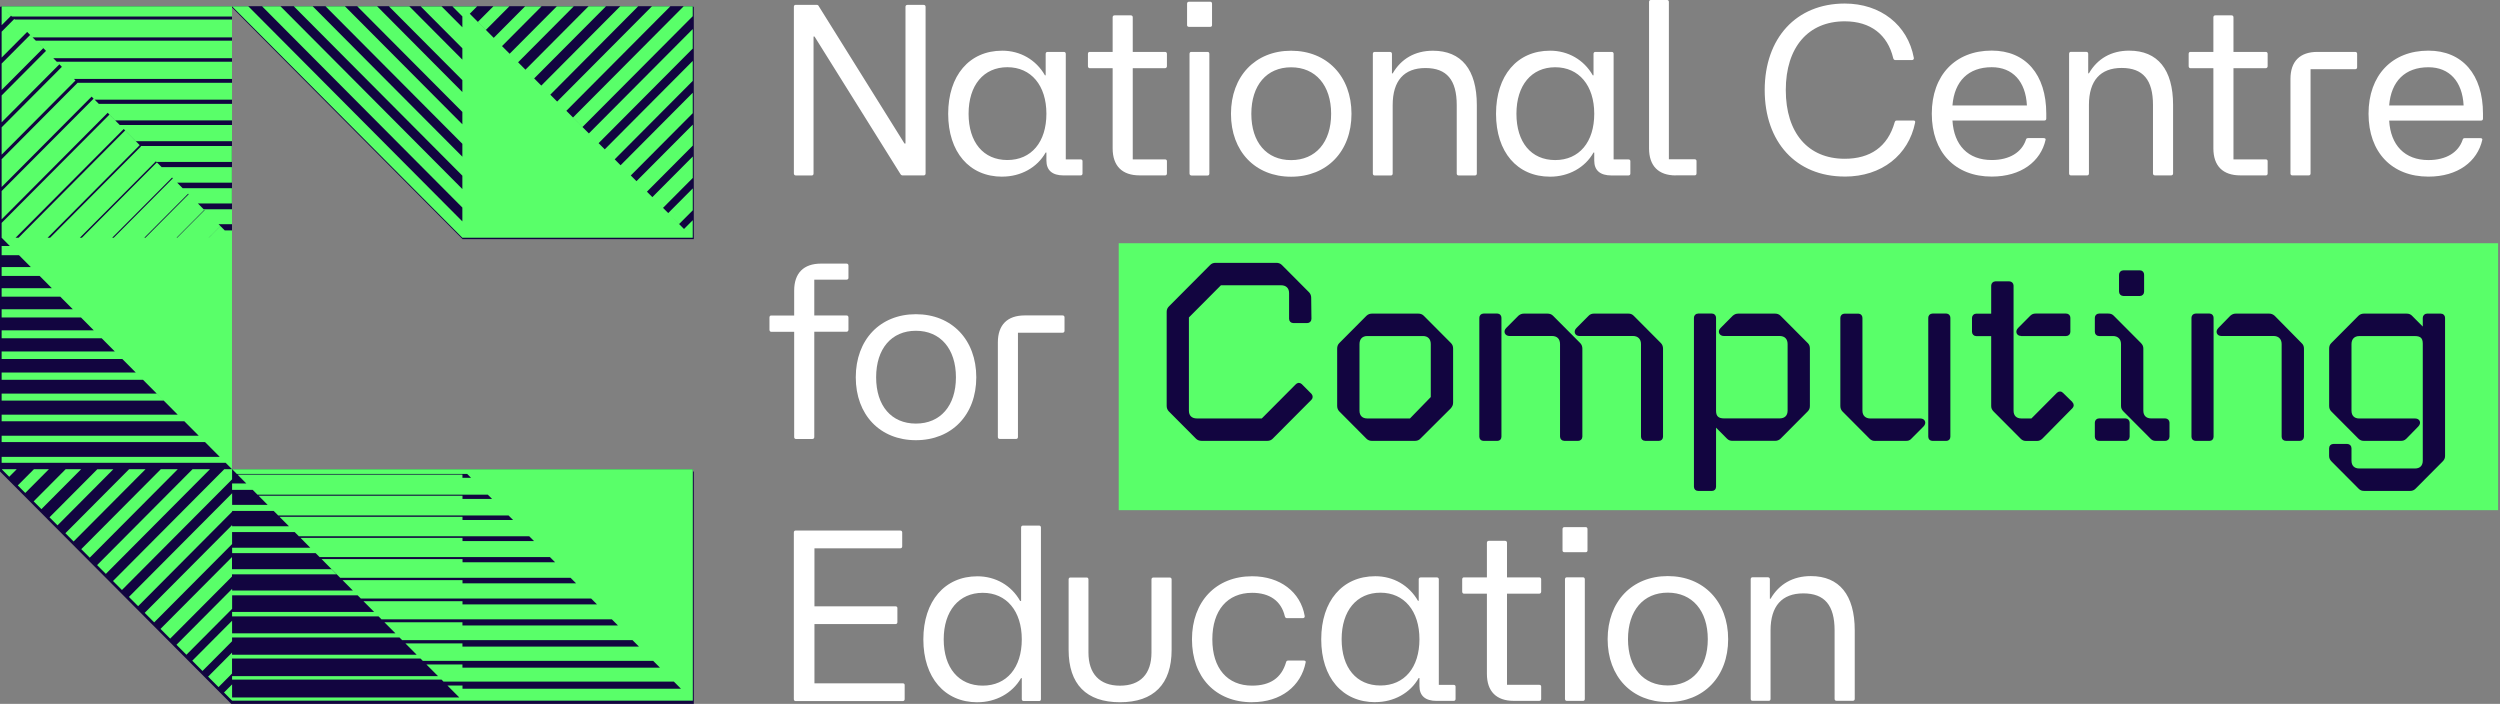 <svg width="309" height="87" viewBox="0 0 309 87" fill="none" xmlns="http://www.w3.org/2000/svg">
<rect x="0" y="0" width="309" height="87" fill="#808080" stroke="none"/>
<path d="M123.574 54.253H125.58C125.729 54.253 125.819 54.162 125.819 54.012V41.124H131.336C131.485 41.124 131.575 41.033 131.575 40.883V39.226C131.575 39.077 131.485 38.986 131.336 38.986H126.66C124.5 38.986 123.335 40.162 123.335 42.327V54.012C123.335 54.162 123.425 54.253 123.574 54.253ZM108.29 46.635C108.29 43.112 110.178 40.883 113.205 40.883C116.232 40.883 118.153 43.112 118.153 46.635C118.153 50.158 116.232 52.355 113.205 52.355C110.178 52.355 108.29 50.158 108.29 46.635ZM113.205 54.408C117.642 54.408 120.669 51.275 120.669 46.635C120.669 41.995 117.642 38.836 113.205 38.836C108.768 38.836 105.773 42.001 105.773 46.635C105.773 51.27 108.768 54.408 113.205 54.408ZM98.4 54.258H100.405C100.554 54.258 100.645 54.167 100.645 54.017V41.006H104.629C104.778 41.006 104.869 40.883 104.869 40.766V39.231C104.869 39.082 104.778 38.991 104.629 38.991H100.645V34.565H104.629C104.778 34.565 104.869 34.474 104.869 34.356V32.822C104.869 32.672 104.778 32.581 104.629 32.581H101.485C99.325 32.581 98.16 33.758 98.16 35.923V38.996H95.314C95.192 38.996 95.106 39.087 95.106 39.237V40.771C95.106 40.894 95.197 41.012 95.314 41.012H98.16V54.023C98.16 54.172 98.251 54.263 98.4 54.263" fill="white"/>
<path d="M308.765 30.064H138.273V63.057H308.765V30.064Z" fill="#59FF69"/>
<path d="M295.3 13.038C295.539 10.028 297.279 8.312 300.157 8.312C302.737 8.312 304.354 10.06 304.503 13.038H295.3ZM300.157 21.831C303.785 21.831 306.211 19.966 306.812 17.282C306.844 17.159 306.754 17.074 306.573 17.074H304.652C304.503 17.074 304.413 17.133 304.381 17.282C303.87 18.817 302.375 19.784 300.157 19.784C297.22 19.784 295.481 17.945 295.3 14.904H306.658C306.807 14.904 306.897 14.813 306.897 14.663V14.059C306.897 9.211 304.349 6.26 300.152 6.26C295.656 6.26 292.751 9.301 292.751 14.059C292.751 18.817 295.63 21.831 300.152 21.831M283.34 21.682H285.346C285.495 21.682 285.585 21.591 285.585 21.441V8.553H291.102C291.251 8.553 291.342 8.462 291.342 8.312V6.655C291.342 6.506 291.251 6.415 291.102 6.415H286.426C284.266 6.415 283.101 7.591 283.101 9.756V21.441C283.101 21.591 283.191 21.682 283.34 21.682ZM276.898 21.682H280.042C280.191 21.682 280.281 21.591 280.281 21.441V19.907C280.281 19.784 280.191 19.699 280.042 19.699H276.057V8.43H280.042C280.191 8.43 280.281 8.307 280.281 8.189V6.655C280.281 6.506 280.191 6.415 280.042 6.415H276.057V2.138C276.057 1.989 275.967 1.898 275.818 1.898H273.812C273.663 1.898 273.573 1.989 273.573 2.138V6.415H270.726C270.604 6.415 270.519 6.506 270.519 6.655V8.189C270.519 8.312 270.609 8.43 270.726 8.43H273.573V18.335C273.573 20.506 274.743 21.677 276.898 21.677M255.947 21.677H257.985C258.107 21.677 258.192 21.586 258.192 21.436V12.974C258.192 9.964 259.602 8.398 262.241 8.398C264.88 8.398 266.109 9.873 266.109 12.974V21.436C266.109 21.586 266.199 21.677 266.348 21.677H268.354C268.503 21.677 268.593 21.586 268.593 21.436V12.974C268.593 8.58 266.678 6.26 263.167 6.26C260.948 6.26 259.24 7.254 258.192 9.061H258.102V6.65C258.102 6.5 258.012 6.409 257.863 6.409H255.947C255.825 6.409 255.74 6.5 255.74 6.65V21.436C255.74 21.586 255.83 21.677 255.947 21.677ZM241.323 13.033C241.562 10.023 243.302 8.307 246.18 8.307C248.76 8.307 250.377 10.055 250.526 13.033H241.323ZM246.18 21.826C249.808 21.826 252.234 19.961 252.835 17.277C252.867 17.154 252.777 17.069 252.596 17.069H250.675C250.526 17.069 250.436 17.127 250.404 17.277C249.893 18.811 248.393 19.779 246.18 19.779C243.243 19.779 241.503 17.94 241.323 14.898H252.681C252.83 14.898 252.92 14.807 252.92 14.658V14.054C252.92 9.205 250.372 6.254 246.174 6.254C241.679 6.254 238.769 9.296 238.769 14.054C238.769 18.811 241.647 21.826 246.174 21.826M228.012 21.826C232.598 21.826 235.896 19.148 236.705 15.171C236.763 14.962 236.646 14.898 236.524 14.898H234.454C234.273 14.898 234.247 14.957 234.183 15.107C233.316 18.18 231.124 19.624 228.006 19.624C223.479 19.624 220.723 16.432 220.723 11.13C220.723 5.827 223.511 2.635 228.006 2.635C231.214 2.635 233.311 4.293 234.002 7.185C234.034 7.334 234.125 7.425 234.273 7.425H236.311C236.46 7.425 236.582 7.334 236.55 7.152C235.8 3.084 232.443 0.438 228.006 0.438C222.011 0.438 218.117 4.715 218.117 11.13C218.117 17.544 221.984 21.821 228.006 21.821M207.115 21.671H209.482C209.604 21.671 209.69 21.58 209.69 21.431V19.896C209.69 19.773 209.599 19.688 209.482 19.688H206.274V0.241C206.274 0.091 206.184 0 206.067 0H204.029C203.907 0 203.822 0.091 203.822 0.241V18.341C203.822 20.511 204.992 21.682 207.12 21.682M187.431 14.064C187.431 10.542 189.287 8.312 192.224 8.312C195.161 8.312 197.049 10.568 197.049 14.064C197.049 17.56 195.192 19.784 192.224 19.784C189.255 19.784 187.431 17.587 187.431 14.064ZM191.596 21.837C193.873 21.837 195.911 20.725 196.959 18.854H197.049V19.848C197.049 21.051 197.767 21.687 199.177 21.687H201.273C201.422 21.687 201.513 21.596 201.513 21.447V19.912C201.513 19.79 201.422 19.704 201.273 19.704H199.443V6.655C199.443 6.506 199.353 6.415 199.204 6.415H197.198C197.049 6.415 196.959 6.506 196.959 6.655V9.307H196.868C195.762 7.377 193.809 6.265 191.591 6.265C187.516 6.265 184.909 9.339 184.909 14.064C184.909 18.79 187.516 21.837 191.591 21.837M169.89 21.687H171.928C172.05 21.687 172.135 21.596 172.135 21.447V12.985C172.135 9.975 173.545 8.409 176.184 8.409C178.823 8.409 180.052 9.884 180.052 12.985V21.447C180.052 21.596 180.142 21.687 180.291 21.687H182.297C182.446 21.687 182.536 21.596 182.536 21.447V12.985C182.536 8.59 180.621 6.27 177.11 6.27C174.891 6.27 173.183 7.265 172.135 9.072H172.045V6.661C172.045 6.511 171.954 6.42 171.806 6.42H169.89C169.768 6.42 169.683 6.511 169.683 6.661V21.447C169.683 21.596 169.773 21.687 169.89 21.687ZM154.664 14.07C154.664 10.547 156.553 8.318 159.58 8.318C162.607 8.318 164.528 10.547 164.528 14.07C164.528 17.592 162.607 19.79 159.58 19.79C156.553 19.79 154.664 17.592 154.664 14.07ZM159.58 21.842C164.017 21.842 167.044 18.71 167.044 14.07C167.044 9.43 164.017 6.27 159.58 6.27C155.143 6.27 152.148 9.435 152.148 14.07C152.148 18.704 155.143 21.842 159.58 21.842ZM146.722 3.111C146.722 3.234 146.812 3.32 146.961 3.32H149.6C149.722 3.32 149.807 3.229 149.807 3.111V0.454C149.807 0.305 149.717 0.214 149.6 0.214H146.961C146.812 0.214 146.722 0.305 146.722 0.454V3.106V3.111ZM147.232 21.692H149.27C149.392 21.692 149.477 21.602 149.477 21.452V6.655C149.477 6.506 149.387 6.415 149.27 6.415H147.232C147.11 6.415 147.025 6.506 147.025 6.655V21.441C147.025 21.591 147.115 21.682 147.232 21.682M140.848 21.682H143.992C144.141 21.682 144.232 21.591 144.232 21.441V19.907C144.232 19.784 144.141 19.699 143.992 19.699H140.008V8.43H143.992C144.141 8.43 144.232 8.307 144.232 8.189V6.655C144.232 6.506 144.141 6.415 143.992 6.415H140.008V2.138C140.008 1.989 139.917 1.898 139.768 1.898H137.763C137.614 1.898 137.523 1.989 137.523 2.138V6.415H134.677C134.555 6.415 134.469 6.506 134.469 6.655V8.189C134.469 8.312 134.56 8.43 134.677 8.43H137.523V18.335C137.523 20.506 138.694 21.677 140.848 21.677M119.717 14.059C119.717 10.536 121.574 8.307 124.51 8.307C127.447 8.307 129.336 10.563 129.336 14.059C129.336 17.555 127.479 19.779 124.51 19.779C121.542 19.779 119.717 17.582 119.717 14.059ZM123.883 21.831C126.16 21.831 128.197 20.72 129.245 18.849H129.336V19.843C129.336 21.046 130.054 21.682 131.464 21.682H133.56C133.709 21.682 133.799 21.591 133.799 21.441V19.907C133.799 19.784 133.709 19.699 133.56 19.699H131.73V6.655C131.73 6.506 131.639 6.415 131.49 6.415H129.485C129.336 6.415 129.245 6.506 129.245 6.655V9.307H129.155C128.048 7.377 126.096 6.265 123.877 6.265C119.802 6.265 117.195 9.339 117.195 14.064C117.195 18.79 119.802 21.837 123.877 21.837M98.309 21.687H100.347C100.469 21.687 100.554 21.596 100.554 21.447V4.517H100.677L111.285 21.5C111.375 21.65 111.466 21.682 111.583 21.682H114.163C114.312 21.682 114.402 21.591 114.402 21.441V0.845C114.402 0.695 114.312 0.604 114.163 0.604H112.157C112.008 0.604 111.918 0.695 111.918 0.845V17.742H111.795L101.209 0.78C101.15 0.631 101.028 0.599 100.937 0.599H98.33C98.208 0.599 98.123 0.69 98.123 0.839V21.436C98.123 21.586 98.213 21.677 98.33 21.677" fill="white"/>
<path d="M216.595 86.62H218.633C218.755 86.62 218.84 86.53 218.84 86.38V77.918C218.84 74.908 220.25 73.342 222.889 73.342C225.527 73.342 226.756 74.817 226.756 77.918V86.38C226.756 86.53 226.847 86.62 226.996 86.62H229.007C229.156 86.62 229.246 86.53 229.246 86.38V77.918C229.246 73.524 227.325 71.204 223.82 71.204C221.601 71.204 219.893 72.198 218.845 74.005H218.755V71.594C218.755 71.444 218.664 71.353 218.515 71.353H216.595C216.473 71.353 216.387 71.444 216.387 71.594V86.38C216.387 86.53 216.478 86.62 216.595 86.62ZM201.22 79.003C201.22 75.48 203.109 73.251 206.136 73.251C209.163 73.251 211.083 75.48 211.083 79.003C211.083 82.526 209.163 84.723 206.136 84.723C203.109 84.723 201.22 82.526 201.22 79.003ZM206.136 86.775C210.573 86.775 213.6 83.643 213.6 79.003C213.6 74.363 210.573 71.204 206.136 71.204C201.699 71.204 198.704 74.368 198.704 79.003C198.704 83.638 201.699 86.775 206.136 86.775ZM193.128 68.044C193.128 68.167 193.219 68.253 193.368 68.253H196.006C196.129 68.253 196.214 68.162 196.214 68.044V65.393C196.214 65.243 196.123 65.152 196.006 65.152H193.368C193.219 65.152 193.128 65.243 193.128 65.393V68.044ZM193.639 86.626H195.677C195.799 86.626 195.884 86.535 195.884 86.385V71.599C195.884 71.45 195.794 71.359 195.677 71.359H193.639C193.517 71.359 193.431 71.45 193.431 71.599V86.385C193.431 86.535 193.522 86.626 193.639 86.626ZM187.106 86.626H190.25C190.399 86.626 190.489 86.535 190.489 86.385V84.851C190.489 84.728 190.399 84.643 190.25 84.643H186.265V73.379H190.25C190.399 73.379 190.489 73.256 190.489 73.139V71.605C190.489 71.455 190.399 71.364 190.25 71.364H186.265V67.088C186.265 66.938 186.175 66.847 186.026 66.847H184.02C183.871 66.847 183.781 66.938 183.781 67.088V71.364H180.935C180.812 71.364 180.727 71.455 180.727 71.605V73.139C180.727 73.262 180.818 73.379 180.935 73.379H183.781V83.285C183.781 85.455 184.951 86.626 187.106 86.626ZM165.826 79.008C165.826 75.486 167.682 73.256 170.619 73.256C173.556 73.256 175.444 75.512 175.444 79.008C175.444 82.504 173.588 84.728 170.619 84.728C167.651 84.728 165.826 82.531 165.826 79.008ZM169.991 86.781C172.268 86.781 174.306 85.669 175.354 83.798H175.444V84.792C175.444 85.995 176.163 86.631 177.572 86.631H179.669C179.817 86.631 179.908 86.54 179.908 86.391V84.856C179.908 84.733 179.817 84.648 179.669 84.648H177.838V71.61C177.838 71.46 177.748 71.369 177.599 71.369H175.593C175.444 71.369 175.354 71.46 175.354 71.61V74.261H175.264C174.157 72.332 172.204 71.22 169.986 71.22C165.911 71.22 163.304 74.293 163.304 79.019C163.304 83.745 165.911 86.791 169.986 86.791M154.76 86.791C158.324 86.791 160.814 84.803 161.384 81.852C161.415 81.703 161.293 81.644 161.144 81.644H159.229C159.08 81.644 158.99 81.703 158.958 81.852C158.388 83.809 156.979 84.744 154.76 84.744C151.701 84.744 149.844 82.606 149.844 79.024C149.844 75.443 151.701 73.272 154.76 73.272C156.92 73.272 158.356 74.267 158.803 76.164C158.862 76.346 158.926 76.405 159.075 76.405H161.022C161.171 76.405 161.293 76.314 161.261 76.132C160.75 73.182 158.234 71.225 154.76 71.225C150.291 71.225 147.328 74.358 147.328 79.024C147.328 83.691 150.233 86.797 154.76 86.797M138.428 86.797C142.593 86.797 144.812 84.568 144.812 80.323V71.621C144.812 71.471 144.721 71.38 144.572 71.38H142.561C142.412 71.38 142.322 71.471 142.322 71.621V80.655C142.322 83.306 140.944 84.749 138.428 84.749C135.911 84.749 134.533 83.274 134.533 80.655V71.621C134.533 71.471 134.443 71.38 134.326 71.38H132.288C132.166 71.38 132.081 71.471 132.081 71.621V80.323C132.081 84.568 134.267 86.797 138.433 86.797M116.642 79.024C116.642 75.502 118.531 73.272 121.467 73.272C124.404 73.272 126.293 75.528 126.293 79.024C126.293 82.52 124.436 84.744 121.467 84.744C118.499 84.744 116.642 82.547 116.642 79.024ZM120.808 86.797C123.085 86.797 125.122 85.685 126.202 83.814H126.293V86.407C126.293 86.556 126.383 86.647 126.532 86.647H128.452C128.575 86.647 128.66 86.556 128.66 86.407V65.206C128.66 65.056 128.569 64.965 128.452 64.965H126.415C126.293 64.965 126.207 65.056 126.207 65.206V74.272H126.085C125.005 72.342 123.026 71.23 120.808 71.23C116.764 71.23 114.126 74.304 114.126 79.03C114.126 83.755 116.764 86.802 120.808 86.802M98.33 86.653H111.577C111.726 86.653 111.817 86.562 111.817 86.412V84.664C111.817 84.541 111.726 84.456 111.577 84.456H100.666V77.137H110.678C110.827 77.137 110.918 77.046 110.918 76.897V75.149C110.918 75.026 110.827 74.94 110.678 74.94H100.666V67.772H111.274C111.423 67.772 111.513 67.681 111.513 67.531V65.815C111.513 65.666 111.423 65.575 111.274 65.575H98.325C98.203 65.575 98.118 65.666 98.118 65.815V86.412C98.118 86.562 98.208 86.653 98.325 86.653" fill="white"/>
<path d="M301.7 38.943H299.976C299.79 38.943 299.635 39.098 299.635 39.285V40.798L298.002 39.157C297.848 39.002 297.694 38.943 297.449 38.943H292.187C291.975 38.943 291.788 39.007 291.634 39.157L288.277 42.53C288.123 42.685 288.064 42.84 288.064 43.086V50.169C288.064 50.415 288.128 50.57 288.277 50.725L291.634 54.098C291.788 54.253 291.975 54.312 292.187 54.312H296.741C296.954 54.312 297.109 54.279 297.295 54.098L298.774 52.585C299.082 52.275 298.928 51.906 298.529 51.906H291.602C290.895 51.906 290.464 51.473 290.464 50.762V42.535C290.464 41.824 290.895 41.359 291.602 41.359H298.497C299.237 41.359 299.635 41.669 299.635 42.471V56.942C299.635 57.653 299.205 58.086 298.497 58.086H291.602C290.895 58.086 290.464 57.653 290.464 56.942V55.397C290.464 55.183 290.309 55.055 290.123 55.055H288.4C288.213 55.055 288.059 55.178 288.059 55.397V56.354C288.059 56.567 288.123 56.722 288.304 56.91L291.661 60.283C291.815 60.438 291.969 60.496 292.214 60.496H297.906C298.119 60.496 298.274 60.432 298.428 60.283L301.785 56.91C301.971 56.722 302.03 56.567 302.03 56.354V39.285C302.03 39.098 301.907 38.943 301.689 38.943M282.516 54.312H284.239C284.426 54.312 284.58 54.189 284.58 53.969V43.086C284.58 42.872 284.516 42.685 284.335 42.53L281.01 39.157C280.824 39.002 280.67 38.943 280.457 38.943H276.334C276.121 38.943 275.967 39.007 275.78 39.157L274.301 40.67C273.993 40.98 274.147 41.348 274.546 41.348H281.01C281.718 41.348 282.18 41.813 282.18 42.525V53.964C282.18 54.178 282.303 54.306 282.521 54.306M271.381 54.306H273.104C273.291 54.306 273.413 54.183 273.413 53.964V39.274C273.413 39.087 273.291 38.932 273.104 38.932H271.381C271.168 38.932 271.04 39.087 271.04 39.274V53.964C271.04 54.178 271.163 54.306 271.381 54.306ZM259.437 54.306H262.698C262.885 54.306 263.039 54.183 263.039 53.964V52.232C263.039 52.045 262.885 51.89 262.698 51.89H259.437C259.224 51.89 259.097 52.045 259.097 52.232V53.964C259.097 54.178 259.219 54.306 259.437 54.306ZM266.454 54.306H267.625C267.811 54.306 267.965 54.183 267.965 53.964V52.232C267.965 52.045 267.811 51.89 267.625 51.89H265.869C265.162 51.89 264.731 51.457 264.731 50.746V43.075C264.731 42.861 264.667 42.706 264.486 42.519L261.129 39.146C260.975 38.991 260.82 38.932 260.576 38.932H259.437C259.224 38.932 259.097 39.087 259.097 39.274V41.006C259.097 41.193 259.219 41.348 259.437 41.348H261.161C261.869 41.348 262.331 41.813 262.331 42.525V50.163C262.331 50.377 262.395 50.532 262.576 50.719L265.933 54.092C266.087 54.247 266.21 54.306 266.454 54.306ZM262.454 33.587C262.241 33.587 262.087 33.742 262.087 33.956V36.03C262.087 36.243 262.241 36.398 262.454 36.398H264.486C264.699 36.398 264.826 36.243 264.826 36.03V33.956C264.826 33.742 264.704 33.587 264.486 33.587H262.454ZM249.803 41.348H255.373C255.586 41.348 255.713 41.193 255.713 41.006V39.274C255.713 39.087 255.591 38.932 255.373 38.932H251.585C251.372 38.932 251.218 38.996 251.064 39.146L249.558 40.659C249.249 40.969 249.404 41.338 249.803 41.338M256.022 49.811L254.851 48.667C254.729 48.512 254.511 48.512 254.357 48.667L251.154 51.885H249.829C249.122 51.885 248.691 51.452 248.691 50.741V35.281C248.691 35.094 248.536 34.939 248.35 34.939H246.627C246.44 34.939 246.286 35.094 246.286 35.281V38.932H244.254C244.068 38.932 243.913 39.087 243.913 39.274V41.006C243.913 41.193 244.068 41.348 244.254 41.348H246.286V50.163C246.286 50.377 246.35 50.532 246.531 50.719L249.888 54.092C250.042 54.247 250.196 54.306 250.441 54.306H251.734C251.979 54.306 252.133 54.242 252.319 54.06L256.011 50.318C256.165 50.163 256.165 49.976 256.011 49.821M238.838 54.306H240.562C240.748 54.306 240.87 54.183 240.87 53.964V39.274C240.87 39.087 240.748 38.932 240.562 38.932H238.838C238.625 38.932 238.498 39.087 238.498 39.274V53.964C238.498 54.178 238.62 54.306 238.838 54.306ZM231.757 54.306H235.545C235.79 54.306 235.944 54.274 236.098 54.092L237.604 52.58C237.912 52.27 237.758 51.901 237.359 51.901H231.172C230.464 51.901 230.001 51.468 230.001 50.757V39.285C230.001 39.098 229.879 38.943 229.693 38.943H227.969C227.756 38.943 227.629 39.098 227.629 39.285V50.169C227.629 50.383 227.693 50.57 227.842 50.725L231.198 54.098C231.353 54.253 231.507 54.312 231.752 54.312M223.288 42.53L219.931 39.157C219.776 39.002 219.59 38.943 219.377 38.943H214.823C214.611 38.943 214.456 39.007 214.27 39.157L212.765 40.67C212.456 40.98 212.642 41.348 213.041 41.348H219.936C220.675 41.348 221.106 41.813 221.106 42.525V50.751C221.106 51.462 220.675 51.895 219.936 51.895H213.073C212.334 51.895 211.903 51.585 211.903 50.783V39.28C211.903 39.093 211.78 38.938 211.594 38.938H209.87C209.658 38.938 209.53 39.093 209.53 39.28V60.154C209.53 60.368 209.652 60.496 209.87 60.496H211.594C211.78 60.496 211.903 60.373 211.903 60.154V52.425L213.563 54.092C213.717 54.247 213.871 54.306 214.116 54.306H219.377C219.59 54.306 219.776 54.242 219.931 54.092L223.288 50.719C223.442 50.564 223.5 50.409 223.5 50.163V43.08C223.5 42.834 223.437 42.679 223.288 42.525M203.316 54.306H205.008C205.221 54.306 205.348 54.183 205.348 53.964V43.08C205.348 42.867 205.285 42.679 205.136 42.525L201.779 39.151C201.624 38.996 201.47 38.938 201.257 38.938H196.98C196.767 38.938 196.613 39.002 196.459 39.151L194.953 40.664C194.644 40.974 194.799 41.343 195.198 41.343H201.816C202.523 41.343 202.986 41.808 202.986 42.519V53.959C202.986 54.173 203.109 54.301 203.327 54.301M193.325 54.301H195.049C195.235 54.301 195.389 54.178 195.389 53.959V43.075C195.389 42.861 195.325 42.674 195.176 42.519L191.82 39.146C191.665 38.991 191.479 38.932 191.266 38.932H188.34C188.127 38.932 187.973 38.996 187.787 39.146L186.281 40.659C185.973 40.969 186.159 41.338 186.558 41.338H191.82C192.559 41.338 192.99 41.803 192.99 42.514V53.953C192.99 54.167 193.144 54.295 193.33 54.295M183.361 54.295H185.084C185.271 54.295 185.393 54.173 185.393 53.953V39.264C185.393 39.077 185.271 38.922 185.084 38.922H183.361C183.148 38.922 183.02 39.077 183.02 39.264V53.953C183.02 54.167 183.143 54.295 183.361 54.295ZM168.986 51.885C168.278 51.885 167.847 51.452 167.847 50.741V42.514C167.847 41.803 168.278 41.338 168.986 41.338H175.881C176.588 41.338 177.019 41.803 177.019 42.514V49.132L174.343 51.885H168.986ZM169.571 54.295H174.865C175.109 54.295 175.295 54.231 175.45 54.05L179.174 50.34C179.328 50.153 179.418 49.998 179.418 49.752V43.07C179.418 42.824 179.355 42.669 179.206 42.514L175.849 39.141C175.694 38.986 175.508 38.927 175.295 38.927H169.571C169.358 38.927 169.172 38.991 169.018 39.141L165.661 42.514C165.507 42.669 165.448 42.856 165.448 43.07V50.153C165.448 50.367 165.512 50.554 165.661 50.709L169.018 54.082C169.172 54.237 169.358 54.295 169.571 54.295ZM148.493 54.295H156.617C156.862 54.295 157.016 54.231 157.17 54.082L161.969 49.26C162.091 49.137 162.091 48.95 161.969 48.795L160.766 47.587C160.58 47.432 160.426 47.464 160.272 47.619L156.026 51.885H147.934C147.195 51.885 146.764 51.452 146.764 50.741V39.146L150.829 35.062H158.335C159.043 35.062 159.506 35.495 159.506 36.206V39.392C159.506 39.606 159.66 39.734 159.846 39.734H161.57C161.756 39.734 161.91 39.611 161.91 39.392L161.878 36.794C161.878 36.58 161.814 36.393 161.666 36.238L158.309 32.865C158.154 32.71 157.968 32.651 157.755 32.651H150.249C150.004 32.651 149.85 32.715 149.695 32.865L144.62 37.965C144.466 38.12 144.375 38.275 144.375 38.521V50.147C144.375 50.361 144.439 50.548 144.588 50.703L147.945 54.076C148.099 54.231 148.286 54.29 148.498 54.29" fill="#120540"/>
<path d="M301.7 38.943H299.976C299.79 38.943 299.635 39.098 299.635 39.285V40.798L298.002 39.157C297.848 39.002 297.694 38.943 297.449 38.943H292.187C291.975 38.943 291.788 39.007 291.634 39.157L288.277 42.53C288.123 42.685 288.064 42.84 288.064 43.086V50.169C288.064 50.414 288.128 50.569 288.277 50.724L291.634 54.098C291.788 54.253 291.975 54.311 292.187 54.311H296.741C296.954 54.311 297.108 54.279 297.295 54.098L298.774 52.585C299.082 52.275 298.928 51.906 298.529 51.906H291.602C290.895 51.906 290.464 51.473 290.464 50.762V42.535C290.464 41.824 290.895 41.359 291.602 41.359H298.497C299.236 41.359 299.635 41.669 299.635 42.471V56.941C299.635 57.652 299.205 58.085 298.497 58.085H291.602C290.895 58.085 290.464 57.652 290.464 56.941V55.397C290.464 55.183 290.309 55.054 290.123 55.054H288.399C288.213 55.054 288.059 55.177 288.059 55.397V56.353C288.059 56.567 288.123 56.722 288.304 56.909L291.661 60.282C291.815 60.438 291.969 60.496 292.214 60.496H297.906C298.119 60.496 298.274 60.432 298.428 60.282L301.785 56.909C301.971 56.722 302.029 56.567 302.029 56.353V39.285C302.029 39.098 301.907 38.943 301.689 38.943H301.7ZM282.526 54.311H284.25C284.436 54.311 284.59 54.188 284.59 53.969V43.086C284.59 42.872 284.527 42.685 284.346 42.53L281.021 39.157C280.834 39.002 280.68 38.943 280.467 38.943H276.344C276.131 38.943 275.977 39.007 275.791 39.157L274.312 40.669C274.003 40.979 274.158 41.348 274.557 41.348H281.021C281.728 41.348 282.191 41.813 282.191 42.524V53.964C282.191 54.178 282.313 54.306 282.532 54.306L282.526 54.311ZM271.386 54.311H273.11C273.296 54.311 273.418 54.188 273.418 53.969V39.279C273.418 39.092 273.296 38.937 273.11 38.937H271.386C271.173 38.937 271.046 39.092 271.046 39.279V53.969C271.046 54.183 271.168 54.311 271.386 54.311ZM259.443 54.311H262.704C262.89 54.311 263.044 54.188 263.044 53.969V52.237C263.044 52.05 262.89 51.895 262.704 51.895H259.443C259.23 51.895 259.102 52.05 259.102 52.237V53.969C259.102 54.183 259.224 54.311 259.443 54.311ZM266.46 54.311H267.63C267.816 54.311 267.971 54.188 267.971 53.969V52.237C267.971 52.05 267.816 51.895 267.63 51.895H265.874C265.167 51.895 264.736 51.462 264.736 50.751V43.08C264.736 42.866 264.672 42.711 264.491 42.524L261.134 39.151C260.98 38.996 260.826 38.937 260.581 38.937H259.443C259.23 38.937 259.102 39.092 259.102 39.279V41.011C259.102 41.199 259.224 41.354 259.443 41.354H261.166C261.874 41.354 262.337 41.819 262.337 42.53V50.169C262.337 50.382 262.4 50.537 262.581 50.724L265.938 54.098C266.093 54.253 266.215 54.311 266.46 54.311ZM262.459 33.592C262.246 33.592 262.092 33.747 262.092 33.961V36.035C262.092 36.249 262.246 36.404 262.459 36.404H264.491C264.704 36.404 264.832 36.249 264.832 36.035V33.961C264.832 33.747 264.709 33.592 264.491 33.592H262.459ZM249.808 41.354H255.378C255.591 41.354 255.718 41.199 255.718 41.011V39.279C255.718 39.092 255.596 38.937 255.378 38.937H251.59C251.377 38.937 251.223 39.002 251.069 39.151L249.563 40.664C249.255 40.974 249.409 41.343 249.808 41.343V41.354ZM256.027 49.826L254.857 48.682C254.734 48.528 254.516 48.528 254.362 48.682L251.159 51.901H249.835C249.127 51.901 248.696 51.468 248.696 50.757V35.297C248.696 35.11 248.542 34.955 248.356 34.955H246.632C246.446 34.955 246.291 35.11 246.291 35.297V38.948H244.259C244.073 38.948 243.919 39.103 243.919 39.29V41.022C243.919 41.209 244.073 41.364 244.259 41.364H246.291V50.179C246.291 50.393 246.355 50.548 246.536 50.735L249.893 54.108C250.047 54.263 250.202 54.322 250.446 54.322H251.739C251.984 54.322 252.138 54.258 252.324 54.076L256.016 50.334C256.171 50.179 256.171 49.992 256.016 49.837L256.027 49.826ZM238.854 54.311H240.578C240.764 54.311 240.886 54.188 240.886 53.969V39.279C240.886 39.092 240.764 38.937 240.578 38.937H238.854C238.641 38.937 238.513 39.092 238.513 39.279V53.969C238.513 54.183 238.636 54.311 238.854 54.311ZM231.773 54.311H235.561C235.806 54.311 235.96 54.279 236.114 54.098L237.62 52.585C237.928 52.275 237.774 51.906 237.375 51.906H231.188C230.48 51.906 230.017 51.473 230.017 50.762V39.29C230.017 39.103 229.895 38.948 229.709 38.948H227.985C227.772 38.948 227.645 39.103 227.645 39.29V50.174C227.645 50.388 227.708 50.575 227.857 50.73L231.214 54.103C231.369 54.258 231.523 54.317 231.768 54.317L231.773 54.311ZM223.309 42.53L219.952 39.157C219.798 39.002 219.611 38.943 219.399 38.943H214.845C214.632 38.943 214.477 39.007 214.291 39.157L212.786 40.669C212.477 40.979 212.663 41.348 213.062 41.348H219.957C220.697 41.348 221.128 41.813 221.128 42.524V50.751C221.128 51.462 220.697 51.895 219.957 51.895H213.094C212.355 51.895 211.924 51.585 211.924 50.783V39.279C211.924 39.092 211.802 38.937 211.615 38.937H209.892C209.679 38.937 209.551 39.092 209.551 39.279V60.154C209.551 60.368 209.674 60.496 209.892 60.496H211.615C211.802 60.496 211.924 60.373 211.924 60.154V52.424L213.584 54.092C213.738 54.247 213.892 54.306 214.137 54.306H219.399C219.611 54.306 219.798 54.242 219.952 54.092L223.309 50.719C223.463 50.564 223.522 50.409 223.522 50.163V43.08C223.522 42.834 223.458 42.679 223.309 42.524V42.53ZM203.337 54.311H205.029C205.242 54.311 205.37 54.188 205.37 53.969V43.086C205.37 42.872 205.306 42.685 205.157 42.53L201.8 39.157C201.646 39.002 201.491 38.943 201.278 38.943H197.001C196.788 38.943 196.634 39.007 196.48 39.157L194.974 40.669C194.666 40.979 194.82 41.348 195.219 41.348H201.837C202.545 41.348 203.007 41.813 203.007 42.524V53.964C203.007 54.178 203.13 54.306 203.348 54.306L203.337 54.311ZM193.336 54.311H195.059C195.246 54.311 195.4 54.188 195.4 53.969V43.086C195.4 42.872 195.336 42.685 195.187 42.53L191.83 39.157C191.676 39.002 191.49 38.943 191.277 38.943H188.351C188.138 38.943 187.984 39.007 187.797 39.157L186.292 40.669C185.983 40.979 186.17 41.348 186.569 41.348H191.83C192.57 41.348 193 41.813 193 42.524V53.964C193 54.178 193.155 54.306 193.341 54.306L193.336 54.311ZM183.366 54.311H185.09C185.276 54.311 185.398 54.188 185.398 53.969V39.279C185.398 39.092 185.276 38.937 185.09 38.937H183.366C183.153 38.937 183.025 39.092 183.025 39.279V53.969C183.025 54.183 183.148 54.311 183.366 54.311ZM168.991 51.901C168.284 51.901 167.853 51.468 167.853 50.757V42.53C167.853 41.819 168.284 41.354 168.991 41.354H175.886C176.593 41.354 177.024 41.819 177.024 42.53V49.148L174.348 51.901H168.991ZM169.576 54.311H174.87C175.115 54.311 175.301 54.247 175.455 54.066L179.179 50.356C179.333 50.169 179.424 50.014 179.424 49.768V43.086C179.424 42.84 179.36 42.685 179.211 42.53L175.854 39.157C175.7 39.002 175.514 38.943 175.301 38.943H169.576C169.364 38.943 169.177 39.007 169.023 39.157L165.666 42.53C165.512 42.685 165.453 42.872 165.453 43.086V50.169C165.453 50.382 165.517 50.569 165.666 50.724L169.023 54.098C169.177 54.253 169.364 54.311 169.576 54.311ZM148.498 54.311H156.622C156.867 54.311 157.021 54.247 157.175 54.098L161.974 49.276C162.096 49.153 162.096 48.966 161.974 48.811L160.772 47.603C160.585 47.448 160.431 47.48 160.277 47.635L156.032 51.901H147.94C147.2 51.901 146.769 51.468 146.769 50.757V39.162L150.834 35.078H158.34C159.048 35.078 159.511 35.511 159.511 36.222V39.408C159.511 39.622 159.665 39.75 159.851 39.75H161.575C161.761 39.75 161.915 39.627 161.915 39.408L161.884 36.81C161.884 36.596 161.82 36.409 161.671 36.254L158.314 32.881C158.16 32.726 157.973 32.667 157.761 32.667H150.254C150.009 32.667 149.855 32.731 149.701 32.881L144.625 37.98C144.471 38.136 144.381 38.291 144.381 38.536V50.163C144.381 50.377 144.444 50.564 144.593 50.719L147.95 54.092C148.105 54.247 148.291 54.306 148.504 54.306L148.498 54.311Z" stroke="#120540" stroke-width="0.36" stroke-miterlimit="1.34"/>
<path d="M0 0.834V58.278L28.585 87H85.754V58.278H28.585V0.834H0ZM57.169 0.834H28.585L57.169 29.556H85.754V0.834H57.169Z" fill="#120540"/>
<path d="M0.202 0.775V57.995L28.675 86.605H85.621V57.995H28.675V0.775H0.202ZM57.148 0.775H28.675L57.148 29.385H85.621V0.775H57.148Z" fill="#120540"/>
<path d="M19.833 77.725L21.035 78.933L28.675 71.257V70.985H41.592L40.964 70.354H28.675V68.852L19.833 77.736V77.725ZM0.271 57.995L0.239 58.027L1.138 58.93L2.069 57.995H0.271ZM4.192 57.995L2.197 59.999L3.123 60.929L6.044 57.995H4.187H4.192ZM8.113 57.995L4.16 61.967L5.118 62.929L10.028 57.995H8.113ZM12.034 57.995L6.118 63.939L7.108 64.933L14.008 58H12.034V57.995ZM15.955 57.995L8.081 65.906L9.097 66.927L17.987 57.995H15.95H15.955ZM19.876 57.995L10.044 67.873L11.092 68.927L21.972 57.995H19.876ZM23.797 57.995L12.002 69.846L13.082 70.931L25.951 57.995H23.797ZM57.158 57.995H27.717L13.965 71.813L15.072 72.925L28.686 59.246V57.989L29.271 58.577H57.158H57.744L58.223 59.059H57.158V58.663H29.356L30.447 59.759H28.686V60.55H31.234L31.825 61.143H57.158H60.297L60.819 61.667H57.164V61.272H31.957L33.085 62.405H28.691V60.962L15.934 73.78L17.072 74.924L28.691 63.244V63.153H33.83L34.383 63.709H57.164H62.856L63.415 64.27H57.164V63.875H34.548L35.713 65.046H28.686V64.896L17.886 75.748L19.056 76.924L28.686 67.248V65.762H36.421L36.937 66.28H57.164H65.41L66.011 66.879H57.164V66.484H37.145L38.347 67.697H28.691V68.371H39.017L39.496 68.852H57.169H67.969L68.607 69.493H57.169V69.097H39.741L42.05 71.418H57.169H70.522L71.198 72.096H57.164V71.701H42.332L43.614 72.989H28.691V72.781L21.812 79.693L23.041 80.927L28.691 75.25V73.582H44.204L44.603 73.983H57.164H73.071L73.789 74.705H57.164V74.309H44.922L46.242 75.635H28.686V76.186H46.79L47.151 76.549H57.158H75.624L76.38 77.308H57.158V76.913H47.513L48.875 78.281H28.686V76.72L23.765 81.665L25.026 82.932L28.686 79.254V78.794H49.381L49.705 79.121H57.158H78.178L78.971 79.917H57.158V79.522H50.104L51.503 80.927H28.68V80.66L25.722 83.632L27.01 84.926L28.68 83.247V81.392H51.971L52.259 81.681H57.158H80.732L81.567 82.52H57.158V82.125H52.7L54.137 83.568H28.686V83.996H54.568L54.818 84.247H57.164H83.291L84.163 85.124H57.164V84.728H55.297L56.77 86.209H28.686V84.589L27.686 85.594L28.686 86.599H85.631V57.989H57.158V57.995ZM0.202 48.651V49.511H20.227L19.37 48.651H0.202ZM0.202 38.227V39.242H10.012L9.002 38.227H0.202ZM0.202 35.618V36.671H7.459L6.405 35.618H0.202ZM0.202 33.009V34.105H4.905L3.814 33.009H0.202ZM0.202 30.406V31.539H2.346L1.218 30.406H0.202ZM27.771 28.476L28.675 29.385V28.476H27.771ZM84.546 28.305L85.621 29.385V27.22L84.546 28.3V28.305ZM82.588 26.333L83.94 27.69L85.626 25.996V23.286L82.588 26.338V26.333ZM25.249 25.942L25.286 25.98L21.897 29.385H21.823L25.249 25.942ZM21.27 21.944L21.365 22.04L14.056 29.385H13.864L21.27 21.944ZM0.202 27.551V29.385L11.592 40.83H0.202V41.808H12.566L14.662 43.914L14.188 43.439H0.202V44.374H15.12L16.779 46.042H0.202V46.94H17.673L21.966 51.254H0.202V52.072H22.786L24.563 53.857H0.202V54.638H25.339L27.159 56.466H0.202V57.203H27.893L28.675 57.989V29.38L27.244 27.942L25.813 29.38H25.802L27.239 27.936L27.015 27.712H28.675V25.867H25.174L23.323 24.007L17.971 29.385H17.838L23.254 23.943L23.318 24.007L24.451 25.146H28.664V23.259H22.573L21.897 22.58H28.664V20.655H19.977L19.392 20.067L10.124 29.38H9.869L19.264 19.939L19.338 20.014H28.659V18.047H17.381L17.428 18.095L6.198 29.38H5.884L17.269 17.94L15.465 16.128L2.293 29.385H1.921L15.295 15.946L15.481 16.133L16.795 17.453H28.675V15.449H14.8L14.242 14.888L13.524 14.166L0.202 27.551ZM0.202 19.672V23.114L11.321 11.942L11.571 12.193L0.202 23.612V27.113L13.311 13.941L13.529 14.161L14.247 14.882H28.68V12.84H12.215L11.693 12.316H28.68V10.232H9.613L9.603 10.221L0.202 19.677V19.672ZM7.022 7.628L7.342 7.949L7.65 8.259L0.202 15.738V19.116L9.326 9.948L9.134 9.756H28.675V7.634H7.022V7.628ZM74.747 18.459L75.975 19.693L85.621 10.002V7.532L74.747 18.459ZM4.426 5.02L5.347 5.944L5.687 6.286L0.202 11.798V15.117L7.336 7.949L6.581 7.19H28.675V5.025H4.426V5.02ZM0.202 7.858V11.119L5.347 5.95L3.724 4.319L0.202 7.858ZM1.83 2.416L3.357 3.95L4.027 4.619H28.675V2.416H1.83ZM0.202 3.918V7.115L3.357 3.945L1.83 2.411L1.766 2.341L0.202 3.918ZM0.202 3.117L1.367 1.946L0.202 0.775V3.117ZM60.984 0.775L59.068 2.7L60.058 3.694L62.963 0.775H60.989H60.984ZM76.662 0.775L66.905 10.579L66.022 9.692L74.901 0.775H72.746L64.947 8.612L64.037 7.698L70.921 0.78H68.825L62.989 6.645L62.048 5.698L66.942 0.78H64.904L61.026 4.677L60.053 3.699L58.063 1.7L58.978 0.78H55.908L57.148 2.026V3.373L54.568 0.78H51.987L57.148 5.966V7.372L50.588 0.78H48.067L57.148 9.905V11.376L46.609 0.775H44.151L57.148 13.835V15.363L42.63 0.775H40.23L57.148 17.774V19.367L38.645 0.775H36.309L57.148 21.714V23.366L34.665 0.775H32.388L57.148 25.654V27.364L30.686 0.775H0.202L1.474 2.047H28.675V0.775L57.148 29.385H85.621L84.546 28.305L82.588 26.333L81.95 25.691L85.626 21.997V19.346L80.631 24.365L79.96 23.692L85.626 17.999V15.406L78.668 22.393L77.965 21.687L85.621 13.995V11.466L76.704 20.426L73.986 17.694L85.621 6.003V3.592L72.784 16.491L73.448 17.16L70.826 14.524L68.868 12.557L68.017 11.702L78.88 0.775H76.662ZM80.583 0.775L68.863 12.552L70.001 13.695L82.86 0.775H80.583ZM84.504 0.775L70.826 14.519L71.996 15.695L85.621 2.005V0.775H84.504Z" fill="#59FF69"/>
</svg>
